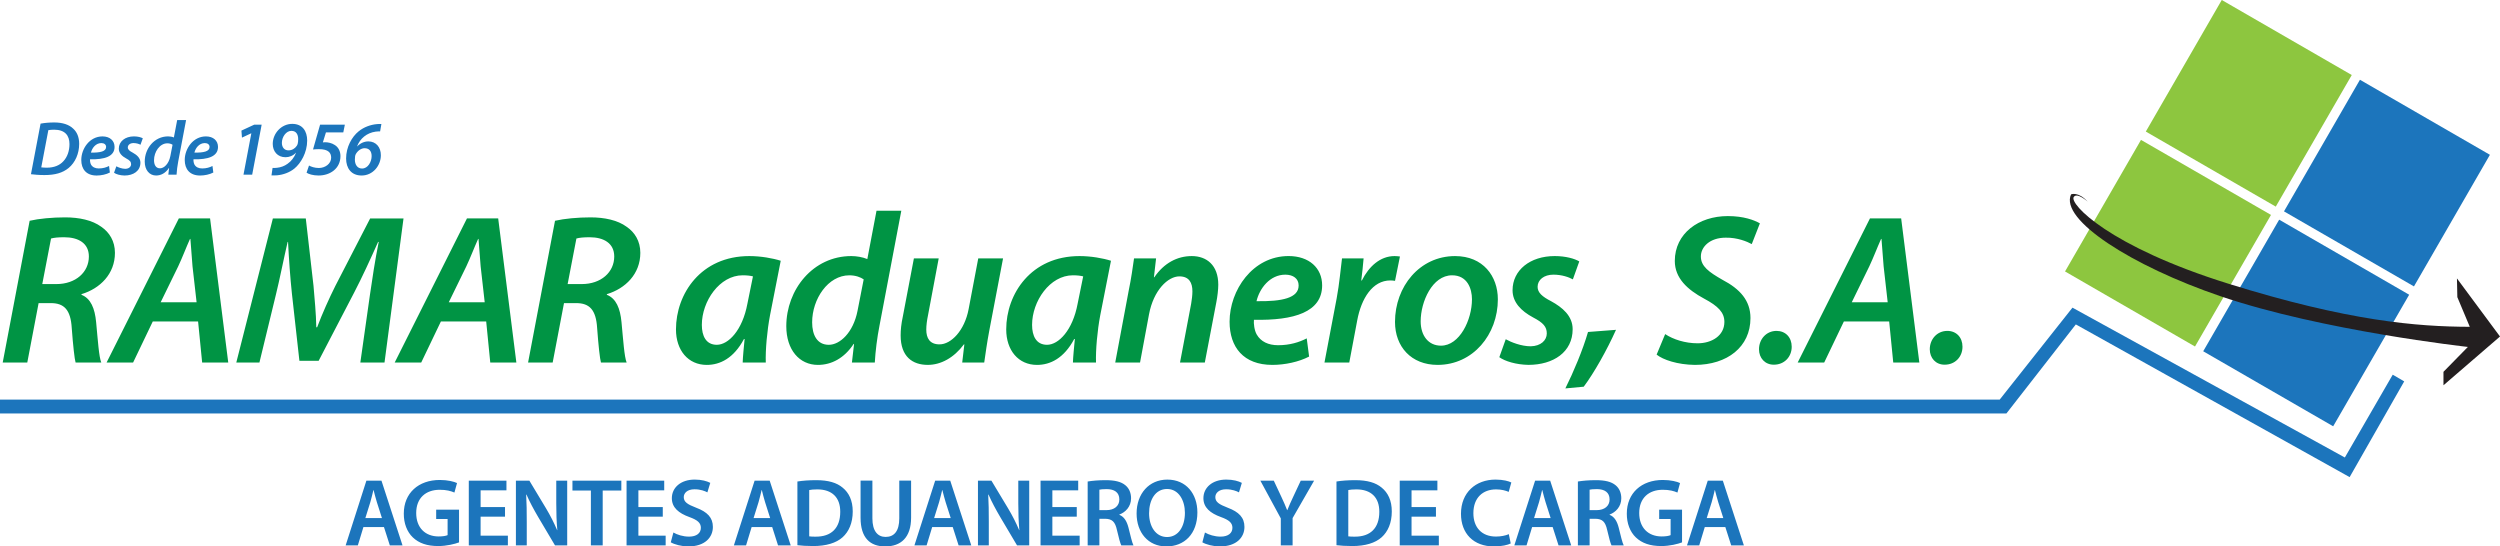 <svg xmlns="http://www.w3.org/2000/svg" width="480" height="104.915"><path d="M436.95 39.672l-24.954-14.41L426.58 0l24.958 14.406-14.59 25.266zM421.44 66.53l-24.953-14.41 14.584-25.26 24.96 14.405-14.59 25.266z" fill="#8dc63f"/><path d="M463.48 54.99l-24.954-14.407 14.584-25.27 24.954 14.41L463.48 54.99zM447.97 81.848l-24.953-14.405L437.6 42.177l24.96 14.41-14.59 25.26z" fill="#1c75bc"/><path d="M400.847 38.724s-2.048-1.862-2.69-.896c-.86 1.298 6.727 9.485 29.717 16.65 23.075 7.192 36.17 8.234 46.325 8.27l-2.39-5.695-.074-3.594L480 64.61l-10.852 9.36-.004-2.58 4.686-4.78s-27.968-3.086-47.518-9.743c-17.002-5.79-30.9-14.702-28.67-19.546 0 0 1.347-.616 3.205 1.404" fill="#231f20"/><path d="M459.402 71.94l2.207 1.286-10.48 18.38-52.572-29.318-13.327 17.096H0V76.72h383.945l13.968-17.65L450.21 87.84l9.192-15.898z" fill="#1c75bc"/><path d="M8.114 54.542h2.71c3.736 0 6.24-2.3 6.24-5.298 0-2.543-2.013-3.692-4.723-3.692-1.192 0-1.97.082-2.542.244l-1.684 8.746zM5.692 42.388c1.765-.41 4.35-.653 6.81-.653 2.67 0 5.22.53 6.943 1.805 1.558 1.067 2.624 2.75 2.624 5.01 0 4.06-2.873 6.852-6.402 7.92l-.04.125c1.804.698 2.583 2.625 2.83 5.254.33 3.447.532 6.648.987 7.76h-4.93c-.202-.658-.49-3.287-.738-6.61-.203-3.533-1.476-4.802-4.02-4.802H7.412l-2.174 11.41H.52l5.172-27.22zM37.745 58.03l-.783-6.895c-.122-1.477-.284-3.615-.406-5.254h-.08c-.743 1.64-1.48 3.612-2.26 5.255l-3.368 6.896h6.897zm-8.414 3.697l-3.776 7.882h-5.09l13.873-27.672h5.996l3.49 27.67h-5.01l-.78-7.88H29.33zM69.185 69.608l1.845-13.014c.41-2.832.986-6.73 1.684-10.138h-.122c-1.44 3.24-3.08 6.815-4.6 9.728L61.176 69.28h-3.69l-1.437-12.89c-.33-3.078-.578-6.652-.744-9.934h-.08c-.74 3.16-1.56 7.347-2.257 10.138l-3.16 13.014h-4.44l7.023-27.667h6.32l1.482 12.93c.202 2.462.495 5.34.535 7.963h.162c.986-2.624 2.297-5.54 3.49-7.923l6.69-12.97h6.405l-3.65 27.668h-4.642zM93.063 58.03l-.78-6.895c-.12-1.477-.287-3.615-.408-5.254h-.08c-.74 1.64-1.482 3.612-2.26 5.255l-3.368 6.896h6.896zm-8.413 3.697l-3.777 7.882H75.78l13.876-27.672h5.996l3.49 27.67H94.13l-.78-7.88h-8.7zM108.984 54.542h2.71c3.736 0 6.24-2.3 6.24-5.298 0-2.543-2.013-3.692-4.723-3.692-1.187 0-1.97.082-2.542.244l-1.684 8.746zm-2.422-12.154c1.765-.41 4.353-.653 6.816-.653 2.67 0 5.213.53 6.937 1.805 1.562 1.067 2.628 2.75 2.628 5.01 0 4.06-2.876 6.852-6.405 7.92l-.04.125c1.804.698 2.583 2.625 2.83 5.254.33 3.447.536 6.648.987 7.76h-4.93c-.202-.658-.49-3.287-.734-6.61-.206-3.533-1.48-4.802-4.023-4.802h-2.34l-2.175 11.41h-4.722l5.172-27.22zM144.567 53.064c-.49-.122-1.108-.207-1.972-.207-4.43 0-7.842 4.97-7.842 9.525 0 2.094.783 3.818 2.877 3.818 2.215 0 4.925-2.79 5.87-7.883l1.067-5.253zm-1.972 16.543c.04-1.192.207-2.79.37-4.515h-.122c-1.972 3.696-4.597 4.97-7.144 4.97-3.57 0-5.912-2.795-5.912-6.816 0-6.815 4.762-14.08 14.08-14.08 2.175 0 4.516.41 6.033.9l-2.05 10.43c-.573 2.994-.902 6.73-.82 9.11h-4.435zM165.827 53.64c-.576-.41-1.562-.78-2.75-.78-4.106 0-7.145 4.555-7.145 9.03 0 2.422.946 4.312 3.2 4.312 2.135 0 4.683-2.34 5.506-6.486l1.19-6.077zm7.225-13.178l-4.187 22.045c-.454 2.3-.783 4.925-.904 7.103h-4.393l.41-3.574h-.08c-1.806 2.75-4.27 4.025-6.857 4.025-3.57 0-6.073-2.912-6.073-7.432 0-7.018 5.128-13.464 12.48-13.464 1.025 0 2.214.207 3.078.576l1.764-9.278h4.762zM192.586 49.616l-2.63 13.793c-.45 2.38-.737 4.474-.985 6.198h-4.226l.41-3.49h-.082c-1.93 2.59-4.434 3.94-6.94 3.94-2.914 0-5.21-1.558-5.21-5.663 0-1.067.118-2.215.41-3.57l2.134-11.21h4.763l-2.054 10.922c-.207.986-.33 1.967-.33 2.75 0 1.64.66 2.832 2.545 2.832 2.22 0 4.804-2.63 5.587-6.776l1.846-9.728h4.763zM207.972 53.064c-.495-.122-1.107-.207-1.97-.207-4.435 0-7.843 4.97-7.843 9.525 0 2.094.782 3.818 2.875 3.818 2.215 0 4.925-2.79 5.87-7.883l1.067-5.253zm-1.97 16.543c.04-1.192.206-2.79.368-4.515h-.122c-1.97 3.696-4.596 4.97-7.144 4.97-3.57 0-5.91-2.795-5.91-6.816 0-6.815 4.762-14.08 14.08-14.08 2.18 0 4.516.41 6.033.9l-2.053 10.43c-.572 2.994-.9 6.73-.82 9.11h-4.433zM214.124 69.608l2.584-13.793c.495-2.38.78-4.475 1.026-6.2h4.232l-.414 3.616h.08c1.85-2.713 4.394-4.064 7.19-4.064 2.83 0 5.087 1.724 5.087 5.5 0 .902-.163 2.297-.366 3.323l-2.22 11.618h-4.762l2.138-11.29c.122-.738.243-1.598.243-2.38 0-1.64-.616-2.874-2.507-2.874-2.174 0-4.96 2.63-5.83 7.307l-1.72 9.238h-4.762zM249.337 54.79c0-1.275-1.027-2.054-2.548-2.054-2.995 0-4.967 2.67-5.54 5.092 4.926.08 8.087-.617 8.087-2.998v-.04zm2.012 13.67c-1.973 1.027-4.642 1.6-7.06 1.6-5.546 0-8.21-3.41-8.21-8.293 0-6.037 4.433-12.605 11.33-12.605 3.94 0 6.442 2.3 6.442 5.627 0 5.13-5.376 6.77-13.096 6.608-.08.697.08 2.052.536 2.83.78 1.356 2.215 2.054 4.105 2.054 2.256 0 4.065-.576 5.497-1.314l.455 3.493zM254.298 69.608l2.34-12.316c.536-2.832.78-5.87 1.027-7.676h4.146c-.125 1.355-.246 2.75-.45 4.227h.123c1.355-2.71 3.53-4.677 6.28-4.677.328 0 .697.04 1.026.08l-.946 4.678c-.244-.04-.572-.08-.9-.08-3.41 0-5.583 3.448-6.366 7.715l-1.517 8.048H254.3zM272.768 61.685c0 2.75 1.477 4.682 3.9 4.682 3.57 0 5.95-4.93 5.95-8.91 0-2.052-.9-4.6-3.817-4.6-3.813 0-6.032 5.092-6.032 8.828m14.82-4.227c0 6.77-4.763 12.6-11.574 12.6-5.055 0-8.175-3.488-8.175-8.25 0-6.772 4.72-12.642 11.537-12.642 5.375 0 8.21 3.858 8.21 8.292M289.1 65.133c1.026.576 2.993 1.355 4.803 1.355 1.93-.04 3.08-1.148 3.08-2.462 0-1.274-.658-2.053-2.63-3.08-2.3-1.233-3.943-2.916-3.943-5.213 0-3.862 3.37-6.568 8.093-6.568 2.093 0 3.814.49 4.718 1.027l-1.232 3.448c-.738-.41-2.093-.905-3.736-.905-1.806 0-3.035.986-3.035 2.34 0 1.11.9 1.888 2.584 2.752 2.176 1.188 4.147 2.83 4.147 5.38 0 4.39-3.695 6.85-8.5 6.85-2.335-.04-4.514-.697-5.58-1.476l1.232-3.447zM300.546 74.576c1.562-3.12 3.37-7.428 4.353-10.836l5.374-.414c-1.724 3.862-4.227 8.292-6.195 10.92l-3.534.33zM319.712 64.148c1.562 1.026 3.822 1.764 6.24 1.764 2.67 0 5.13-1.436 5.13-4.105 0-1.805-1.187-3.035-3.9-4.475-3.202-1.72-5.62-3.94-5.62-7.225 0-5.294 4.596-8.62 10.18-8.62 3.078 0 5.09.782 6.157 1.395l-1.56 3.984c-.904-.49-2.753-1.274-5.01-1.234-3.038 0-4.762 1.765-4.762 3.615 0 1.886 1.558 2.998 4.146 4.475 3.367 1.764 5.376 3.98 5.376 7.347 0 5.54-4.47 8.99-10.67 8.99-3.367-.042-6.118-.987-7.347-1.973l1.64-3.94zM340.56 70.02c-1.684 0-2.832-1.275-2.832-2.958 0-1.927 1.396-3.53 3.367-3.53 1.72 0 2.913 1.234 2.913 3.04 0 1.966-1.436 3.447-3.408 3.447h-.04zM362.436 58.03l-.78-6.895c-.12-1.477-.287-3.615-.41-5.254h-.08c-.738 1.64-1.48 3.612-2.26 5.255l-3.367 6.896h6.896zm-8.414 3.697l-3.777 7.882h-5.09l13.877-27.672h5.992l3.49 27.67h-5.01l-.78-7.88h-8.702zM373.35 70.02c-1.684 0-2.832-1.275-2.832-2.958 0-1.927 1.395-3.53 3.367-3.53 1.724 0 2.913 1.234 2.913 3.04 0 1.966-1.436 3.447-3.408 3.447h-.04z" fill="#009444"/><path d="M73.334 99.475l-.977-3.063c-.24-.754-.443-1.602-.63-2.32h-.032c-.186.718-.37 1.586-.592 2.32l-.957 3.063h3.188zm-3.558 1.716l-1.07 3.523h-2.34l3.982-12.43h2.893l4.042 12.43h-2.435l-1.127-3.522h-3.944zM88.134 104.14c-.795.298-2.34.703-4 .703-2.105 0-3.687-.535-4.868-1.66-1.107-1.05-1.752-2.693-1.736-4.575 0-3.927 2.803-6.454 6.917-6.454 1.53 0 2.73.316 3.302.592l-.5 1.825c-.682-.295-1.513-.534-2.824-.534-2.653 0-4.515 1.566-4.515 4.462 0 2.824 1.733 4.5 4.314 4.5.81 0 1.42-.11 1.716-.256v-3.1h-2.195v-1.79h4.39v6.29zM96.962 99.2h-4.686v3.65h5.237v1.862h-7.505v-12.43h7.23v1.866h-4.962v3.21h4.686v1.84zM99.054 104.713v-12.43h2.584l3.205 5.33c.832 1.384 1.55 2.82 2.122 4.167h.04c-.15-1.66-.202-3.262-.202-5.164v-4.333h2.1v12.43h-2.344l-3.246-5.477c-.79-1.347-1.623-2.876-2.23-4.28l-.058.02c.093 1.603.113 3.246.113 5.29v4.447h-2.086zM113.45 94.183h-3.54v-1.898h9.386v1.898h-3.578v10.532h-2.268V94.183zM127.253 99.2h-4.682v3.65h5.234v1.862H120.3v-12.43h7.23v1.866h-4.96v3.21h4.683v1.84zM129.29 102.242c.738.426 1.846.79 3.006.79 1.456 0 2.268-.68 2.268-1.695 0-.937-.625-1.493-2.21-2.065-2.05-.738-3.36-1.825-3.36-3.614 0-2.03 1.7-3.578 4.39-3.578 1.346 0 2.344.296 2.99.63l-.557 1.824c-.442-.24-1.306-.592-2.47-.592-1.436 0-2.065.775-2.065 1.497 0 .956.718 1.398 2.38 2.043 2.155.812 3.21 1.9 3.21 3.688 0 1.993-1.513 3.745-4.722 3.745-1.31 0-2.673-.385-3.36-.79l.5-1.883zM147.872 99.475l-.977-3.063c-.24-.754-.443-1.602-.625-2.32h-.037c-.186.718-.37 1.586-.592 2.32l-.956 3.063h3.188zm-3.558 1.716l-1.07 3.523h-2.34l3.982-12.43h2.893l4.04 12.43h-2.435l-1.123-3.522h-3.948zM155.37 102.98c.314.057.792.057 1.255.057 2.95.016 4.702-1.607 4.702-4.76.02-2.745-1.566-4.315-4.406-4.315-.72 0-1.236.056-1.55.13v8.888zm-2.266-10.532c.993-.166 2.267-.255 3.614-.255 2.32 0 3.927.48 5.07 1.436 1.198.977 1.936 2.453 1.936 4.575 0 2.21-.754 3.87-1.935 4.94-1.238 1.125-3.21 1.697-5.628 1.697-1.326 0-2.32-.073-3.06-.166V92.448zM167.5 92.283v7.246c0 2.437 1.013 3.56 2.542 3.56 1.643 0 2.62-1.123 2.62-3.56v-7.247h2.27v7.1c0 3.838-1.977 5.533-4.963 5.533-2.877 0-4.74-1.602-4.74-5.513v-7.12h2.27zM182.54 99.475l-.98-3.063c-.238-.754-.44-1.602-.628-2.32h-.032c-.187.718-.37 1.586-.593 2.32l-.957 3.063h3.19zm-3.56 1.716l-1.07 3.523h-2.34l3.983-12.43h2.892l4.04 12.43h-2.433l-1.128-3.522h-3.943zM187.768 104.713v-12.43h2.584l3.205 5.33c.832 1.384 1.55 2.82 2.122 4.167h.036c-.147-1.66-.203-3.262-.203-5.164v-4.333h2.1v12.43h-2.34l-3.245-5.477c-.79-1.347-1.623-2.876-2.23-4.28l-.058.02c.093 1.603.113 3.246.113 5.29v4.447h-2.085zM206.738 99.2h-4.685v3.65h5.24v1.862h-7.508v-12.43h7.23v1.866h-4.962v3.21h4.685v1.84zM211.08 97.946h1.348c1.53 0 2.486-.81 2.486-2.05 0-1.362-.957-1.987-2.434-1.987-.718 0-1.18.052-1.4.11v3.926zm-2.25-5.497c.847-.147 2.12-.257 3.43-.257 1.79 0 3.007.292 3.835.994.686.572 1.07 1.44 1.07 2.49 0 1.604-1.086 2.69-2.25 3.117v.057c.884.33 1.423 1.197 1.736 2.398.386 1.546.72 2.986.974 3.465h-2.34c-.183-.37-.48-1.384-.828-2.933-.35-1.623-.94-2.138-2.23-2.175h-1.145v5.108h-2.25V92.45zM220.624 98.554c0 2.527 1.274 4.555 3.45 4.555 2.193 0 3.43-2.05 3.43-4.65 0-2.34-1.164-4.572-3.43-4.572-2.253 0-3.45 2.102-3.45 4.666m9.274-.183c0 4.167-2.523 6.545-5.955 6.545-3.5 0-5.716-2.674-5.716-6.325 0-3.817 2.397-6.507 5.902-6.507 3.63 0 5.768 2.746 5.768 6.288M231.35 102.242c.74.426 1.846.79 3.006.79 1.46 0 2.268-.68 2.268-1.695 0-.937-.625-1.493-2.21-2.065-2.046-.738-3.36-1.825-3.36-3.614 0-2.03 1.7-3.578 4.394-3.578 1.342 0 2.34.296 2.985.63l-.55 1.824c-.443-.24-1.312-.592-2.476-.592-1.436 0-2.065.775-2.065 1.497 0 .956.722 1.398 2.38 2.043 2.16.812 3.21 1.9 3.21 3.688 0 1.993-1.513 3.745-4.722 3.745-1.31 0-2.673-.385-3.355-.79l.495-1.883zM245.913 104.713v-5.185l-3.927-7.245h2.58l1.493 3.193c.425.92.737 1.618 1.07 2.47h.037c.312-.795.665-1.57 1.087-2.47l1.493-3.193h2.564l-4.13 7.193v5.237h-2.267zM258.872 102.98c.313.057.792.057 1.254.057 2.95.016 4.702-1.607 4.702-4.76.02-2.745-1.566-4.315-4.406-4.315-.722 0-1.237.056-1.55.13v8.888zm-2.267-10.532c.994-.166 2.267-.255 3.614-.255 2.32 0 3.926.48 5.07 1.436 1.197.977 1.935 2.453 1.935 4.575 0 2.21-.754 3.87-1.935 4.94-1.237 1.125-3.21 1.697-5.626 1.697-1.327 0-2.32-.073-3.06-.166V92.448zM275.702 99.2h-4.686v3.65h5.242v1.862h-7.51v-12.43h7.23v1.866h-4.962v3.21h4.686v1.84zM290.06 104.344c-.535.276-1.716.572-3.208.572-3.948 0-6.345-2.49-6.345-6.268 0-4.093 2.844-6.568 6.64-6.568 1.494 0 2.56.313 3.027.556l-.503 1.805c-.587-.258-1.4-.478-2.43-.478-2.526 0-4.352 1.587-4.352 4.573 0 2.73 1.607 4.482 4.333 4.482.922 0 1.88-.186 2.47-.462l.37 1.79zM297.725 99.475l-.978-3.063c-.24-.754-.442-1.602-.628-2.32h-.034c-.187.718-.37 1.586-.592 2.32l-.958 3.063h3.19zm-3.558 1.716l-1.07 3.523h-2.346l3.99-12.43h2.892l4.04 12.43h-2.434l-1.128-3.522h-3.943zM305.203 97.946h1.347c1.53 0 2.49-.81 2.49-2.05 0-1.362-.96-1.987-2.437-1.987-.718 0-1.18.052-1.4.11v3.926zm-2.252-5.497c.85-.147 2.123-.257 3.434-.257 1.79 0 3.006.292 3.833.994.686.572 1.07 1.44 1.07 2.49 0 1.604-1.086 2.69-2.246 3.117v.057c.885.33 1.42 1.197 1.733 2.398.385 1.546.718 2.986.978 3.465h-2.344c-.183-.37-.48-1.384-.828-2.933-.353-1.623-.94-2.138-2.23-2.175h-1.145v5.108h-2.252V92.45zM322.953 104.14c-.79.298-2.34.703-4 .703-2.106 0-3.688-.535-4.868-1.66-1.108-1.05-1.753-2.693-1.737-4.575 0-3.927 2.808-6.454 6.917-6.454 1.534 0 2.726.316 3.302.592l-.5 1.825c-.68-.295-1.512-.534-2.818-.534-2.658 0-4.52 1.566-4.52 4.462 0 2.824 1.732 4.5 4.316 4.5.81 0 1.42-.11 1.712-.256v-3.1h-2.195v-1.79h4.39v6.29zM330.877 99.475l-.977-3.063c-.24-.754-.443-1.602-.63-2.32h-.032c-.186.718-.373 1.586-.592 2.32l-.957 3.063h3.187zm-3.557 1.716l-1.07 3.523h-2.346l3.988-12.43h2.892l4.04 12.43h-2.433l-1.127-3.522h-3.943zM7.924 32.134c.34.045.706.06 1.09.06 1.344 0 2.423-.43 3.145-1.224.782-.828 1.18-2.008 1.18-3.306 0-1.656-.868-2.763-2.95-2.763-.4 0-.827.033-1.107.09l-1.36 7.144zm-.134-8.397c.812-.15 1.7-.224 2.63-.224 1.593 0 2.847.414 3.646 1.197.678.62 1.136 1.55 1.136 2.92 0 1.875-.77 3.59-2.024 4.622-1.152.945-2.613 1.36-4.65 1.36-1.046 0-2.02-.09-2.584-.163l1.846-9.713zM20.372 28.208c0-.454-.37-.738-.913-.738-1.08 0-1.79.96-1.997 1.83 1.773.032 2.91-.22 2.91-1.076v-.016zm.722 4.917c-.706.37-1.668.576-2.536.576-1.992 0-2.953-1.224-2.953-2.98 0-2.17 1.594-4.532 4.073-4.532 1.416 0 2.316.827 2.316 2.02 0 1.846-1.93 2.438-4.706 2.377-.032.252.03.74.19 1.02.28.485.8.737 1.478.737.81 0 1.46-.207 1.98-.475l.158 1.258zM22.338 31.928c.37.207 1.08.487 1.73.487.692-.016 1.102-.414 1.102-.885 0-.458-.235-.738-.94-1.107-.83-.442-1.42-1.047-1.42-1.874 0-1.39 1.212-2.362 2.908-2.362.754 0 1.375.174 1.7.37l-.447 1.236c-.262-.146-.75-.324-1.34-.324-.65 0-1.093.353-1.093.84 0 .4.325.68.93.99.782.43 1.492 1.017 1.492 1.934 0 1.578-1.33 2.467-3.056 2.467-.843-.015-1.626-.25-2.008-.53l.442-1.242zM33.13 27.795c-.206-.146-.56-.28-.99-.28-1.475 0-2.567 1.64-2.567 3.246 0 .873.34 1.555 1.152 1.555.767 0 1.684-.844 1.98-2.337l.426-2.183zm2.598-4.738l-1.506 7.927c-.162.828-.28 1.77-.324 2.552H32.32l.146-1.282h-.03c-.648.986-1.532 1.444-2.465 1.444-1.28 0-2.182-1.047-2.182-2.67 0-2.527 1.846-4.843 4.487-4.843.37 0 .795.073 1.108.207l.633-3.335h1.712zM40.235 28.208c0-.454-.37-.738-.912-.738-1.08 0-1.79.96-1.996 1.83 1.773.032 2.908-.22 2.908-1.076v-.016zm.723 4.917c-.706.37-1.668.576-2.536.576-1.992 0-2.953-1.224-2.953-2.98 0-2.17 1.593-4.532 4.072-4.532 1.416 0 2.316.827 2.316 2.02 0 1.846-1.93 2.438-4.706 2.377-.032.252.03.74.19 1.02.28.485.796.737 1.478.737.81 0 1.46-.207 1.975-.475l.163 1.258zM48.256 25.596h-.03l-1.77.828-.103-1.347 2.45-1.136h1.433l-1.818 9.595H46.75l1.506-7.94zM55.935 25.124c-.99 0-1.814 1.152-1.814 2.304 0 .856.472 1.444 1.27 1.444.662 0 1.238-.352 1.563-.84.09-.117.162-.25.207-.44.06-.225.09-.565.09-.874 0-.9-.386-1.594-1.3-1.594h-.015zm-3.603 7.116c.252.028.52.012.9-.033.666-.073 1.36-.308 1.964-.75.71-.487 1.286-1.213 1.64-2.114l-.03-.012c-.52.577-1.297.857-1.98.857-1.55 0-2.46-1.136-2.46-2.556 0-2.02 1.65-3.85 3.747-3.85 1.976 0 2.864 1.417 2.864 3.202 0 2.333-1.24 4.385-2.45 5.375-.917.75-2.142 1.193-3.31 1.298-.487.03-.812.03-1.092.017l.207-1.432zM65.916 25.418h-3.334l-.593 1.92c.162-.03.283-.03.442-.03.486 0 1.27.135 1.845.532.727.443 1.092 1.254 1.092 2.126 0 2.36-1.95 3.732-4.204 3.732-1.063 0-1.952-.28-2.304-.543l.47-1.375c.37.223 1.095.474 1.89.474 1.197 0 2.362-.8 2.362-1.98 0-.93-.532-1.638-2.345-1.638-.443 0-.756.032-1.137.06l1.355-4.754h4.755l-.297 1.477zM69.523 32.356c1.12 0 1.83-1.282 1.83-2.39 0-.978-.515-1.51-1.343-1.51-.65 0-1.286.447-1.667 1.08-.09.15-.146.325-.163.475-.028.208-.044.415-.044.634 0 .973.487 1.712 1.37 1.712h.017zm3.457-7.128c-.24 0-.503 0-.844.044-1.728.236-3.01 1.343-3.57 2.816l.028.016c.548-.588 1.327-.957 2.138-.957 1.465.012 2.394 1.12 2.394 2.657 0 1.976-1.522 3.894-3.692 3.894-2.008 0-2.982-1.415-2.982-3.26 0-2.216 1.108-4.164 2.394-5.21 1.018-.828 2.3-1.302 3.586-1.404.353-.028.592-.028.795-.012l-.247 1.416z" fill="#1c75bc"/></svg>